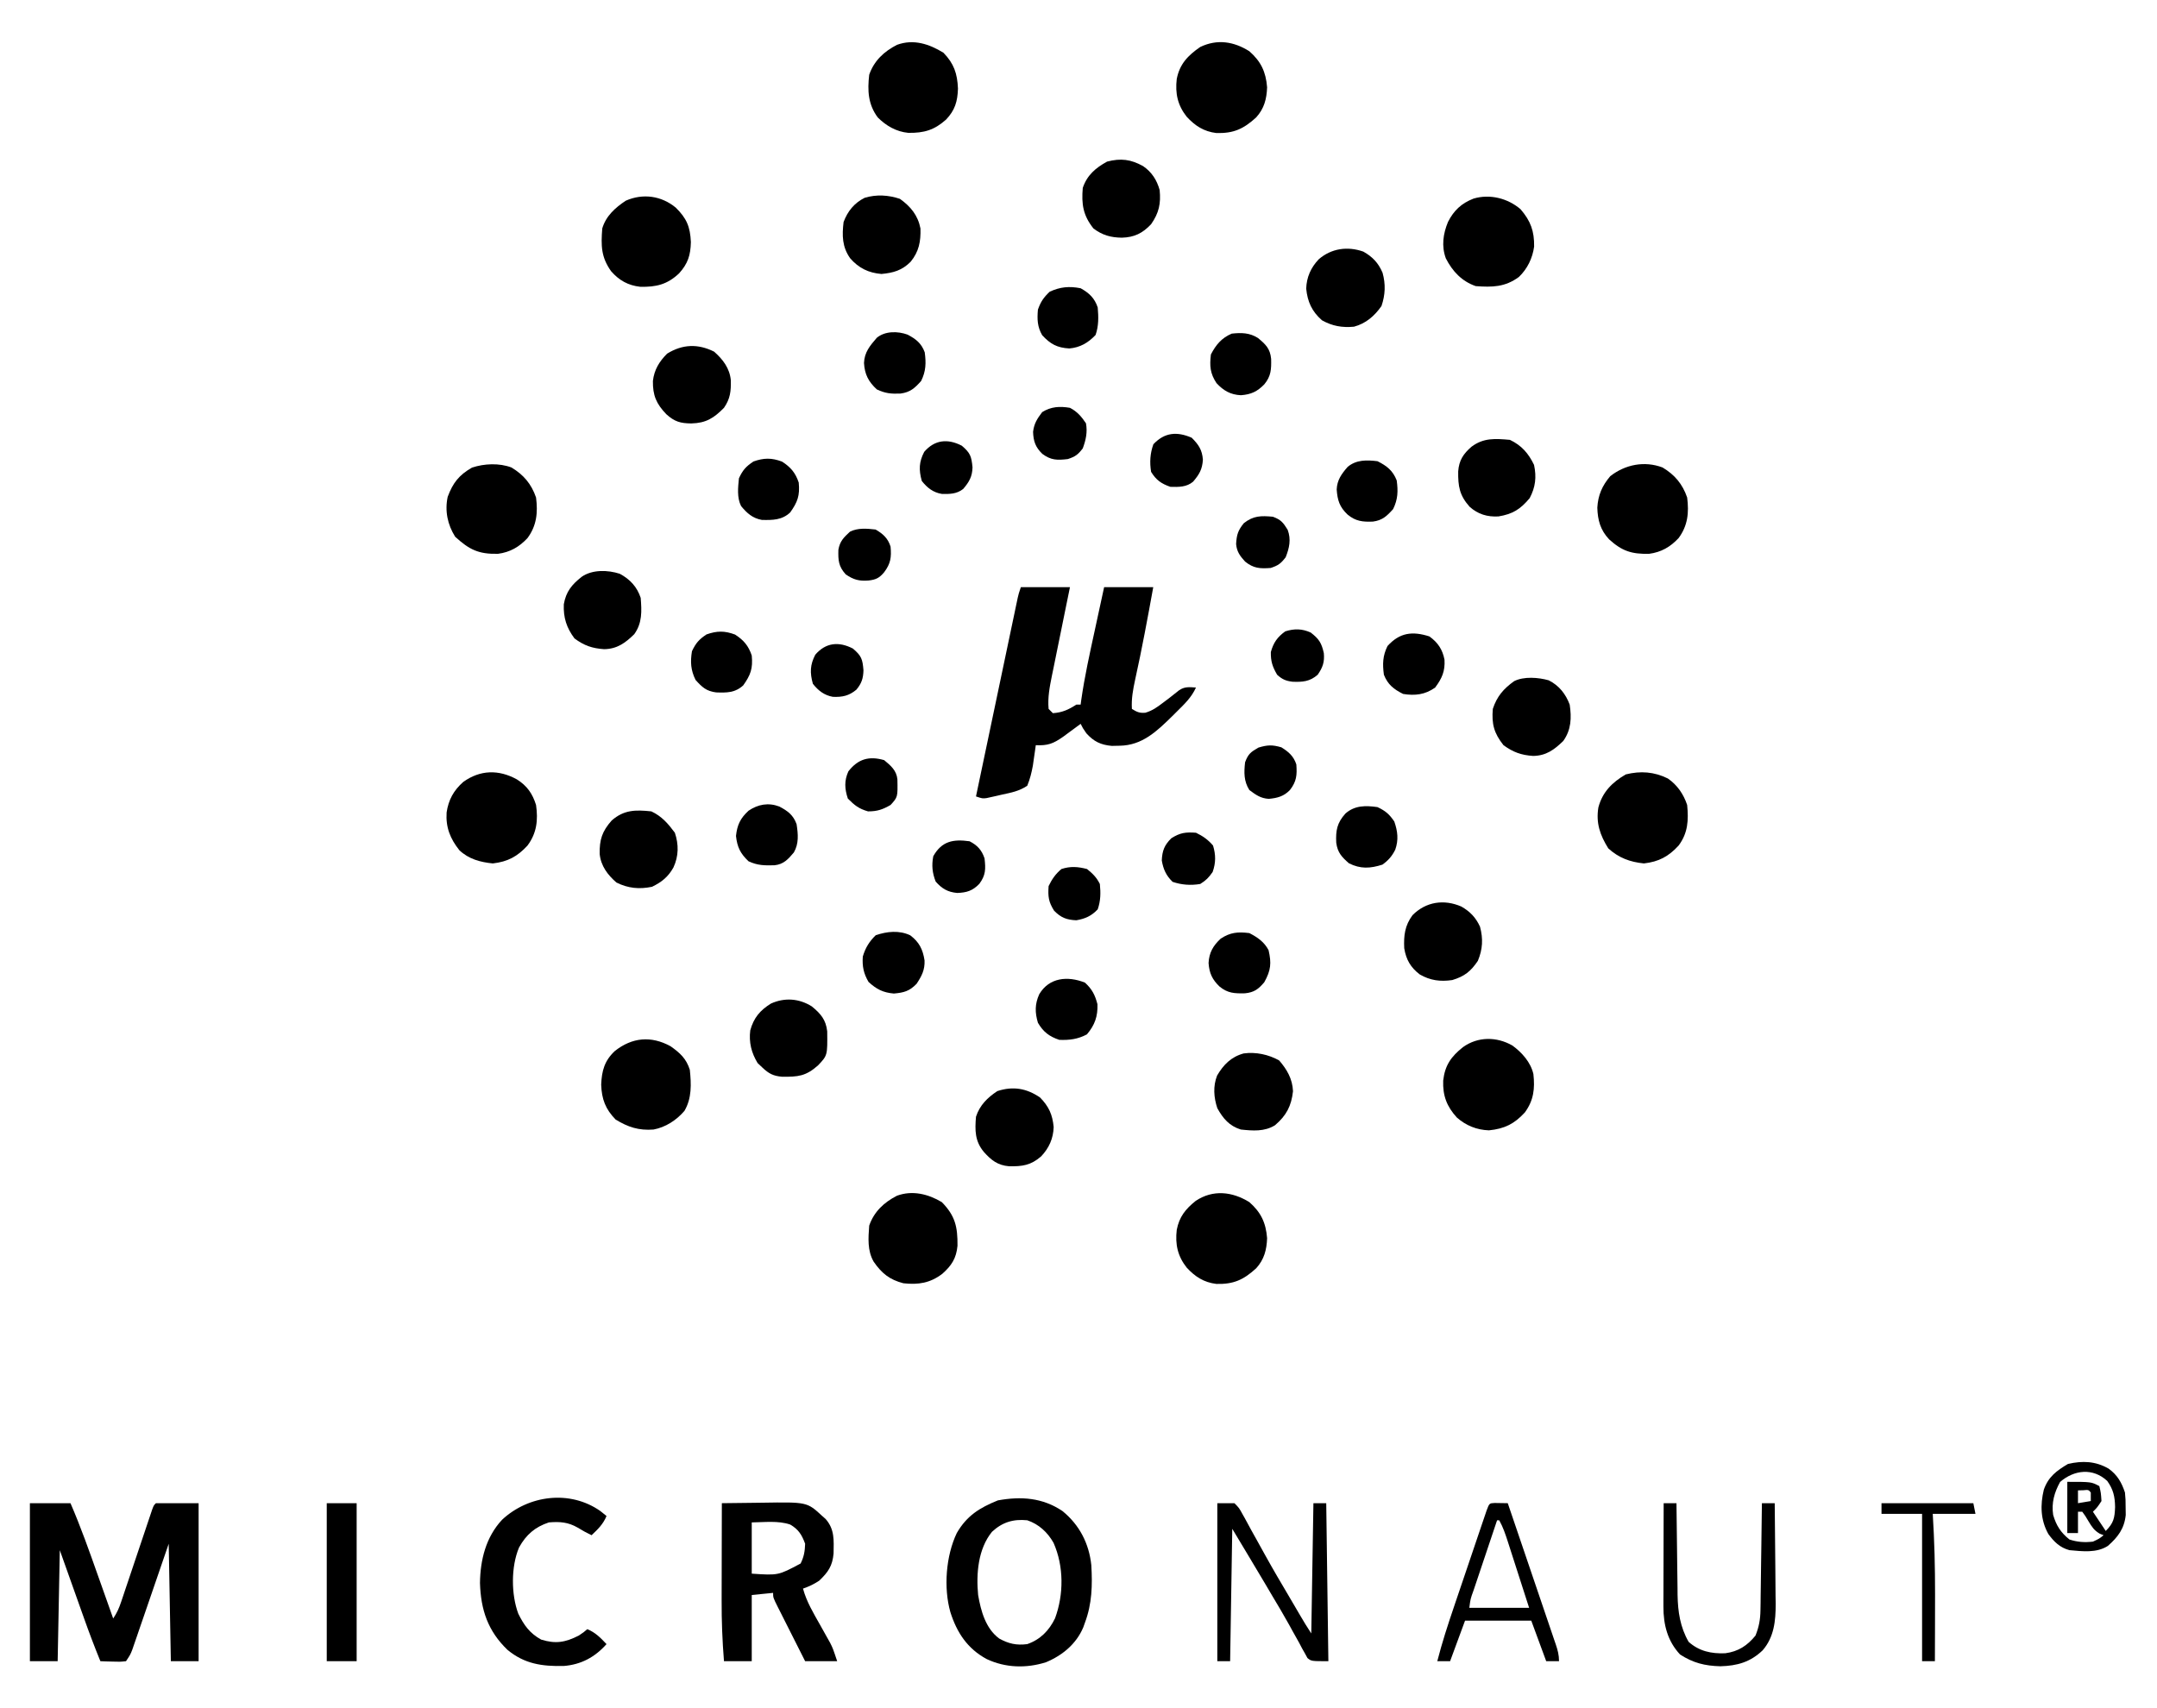 <?xml version="1.0" encoding="UTF-8"?>
<svg version="1.1" xmlns="http://www.w3.org/2000/svg" width="1010" height="800">
<path d="M0 0 C7.59 0 15.18 0 23 0 C22.278 3.528 21.556 7.056 20.812 10.691 C20.116 14.12 19.422 17.549 18.728 20.978 C18.245 23.356 17.76 25.733 17.272 28.11 C16.571 31.531 15.878 34.955 15.188 38.379 C14.969 39.436 14.75 40.494 14.525 41.584 C13.483 46.79 12.52 51.687 13 57 C13.66 57.66 14.32 58.32 15 59 C19.45 58.703 22.287 57.372 26 55 C26.66 55 27.32 55 28 55 C28.091 54.315 28.181 53.629 28.275 52.923 C29.846 41.896 32.256 31.065 34.625 20.188 C35.05 18.223 35.474 16.259 35.898 14.295 C36.928 9.529 37.964 4.765 39 0 C46.59 0 54.18 0 62 0 C59.374 14.48 56.706 28.936 53.525 43.307 C52.52 47.954 51.719 52.211 52 57 C54.284 58.438 55.575 59.037 58.297 58.801 C61.637 57.811 63.792 56.229 66.562 54.125 C67.492 53.426 68.421 52.728 69.379 52.008 C70.983 50.779 72.572 49.532 74.137 48.254 C76.766 46.484 78.91 46.789 82 47 C79.893 51.677 76.602 54.739 73 58.312 C72.329 58.982 71.658 59.651 70.966 60.34 C63.675 67.486 56.831 74.116 46.25 74.25 C44.432 74.289 44.432 74.289 42.578 74.328 C37.395 73.853 34.166 72.292 30.688 68.438 C29 66 29 66 28 64 C27.252 64.554 26.505 65.109 25.734 65.68 C24.75 66.404 23.765 67.129 22.75 67.875 C21.288 68.954 21.288 68.954 19.797 70.055 C15.184 73.263 12.707 74.259 7 74 C6.879 74.869 6.758 75.738 6.633 76.633 C6.465 77.785 6.298 78.938 6.125 80.125 C5.963 81.262 5.8 82.399 5.633 83.57 C5.019 86.899 4.296 89.873 3 93 C-0.857 95.571 -4.517 96.211 -9 97.188 C-10.23 97.473 -10.23 97.473 -11.484 97.764 C-12.273 97.938 -13.062 98.113 -13.875 98.293 C-14.594 98.453 -15.314 98.613 -16.055 98.778 C-18 99 -18 99 -21 98 C-18.412 85.665 -15.821 73.33 -13.229 60.996 C-12.025 55.269 -10.822 49.542 -9.62 43.815 C-8.461 38.29 -7.301 32.766 -6.139 27.242 C-5.695 25.132 -5.252 23.021 -4.81 20.911 C-4.191 17.961 -3.571 15.011 -2.949 12.061 C-2.766 11.184 -2.583 10.306 -2.394 9.402 C-2.224 8.599 -2.054 7.795 -1.88 6.967 C-1.733 6.27 -1.586 5.572 -1.435 4.853 C-1 3 -1 3 0 0 Z " fill="#000000" transform="translate(478,275)"/>
<path d="M0 0 C6.27 0 12.54 0 19 0 C23.797 11.067 27.79 22.384 31.812 33.75 C32.512 35.719 33.212 37.688 33.912 39.656 C35.611 44.436 37.307 49.218 39 54 C40.831 51.254 41.736 49.176 42.772 46.085 C43.109 45.088 43.446 44.09 43.793 43.062 C44.151 41.987 44.51 40.912 44.879 39.805 C45.251 38.702 45.623 37.598 46.007 36.462 C47.196 32.934 48.38 29.405 49.562 25.875 C50.749 22.338 51.937 18.802 53.129 15.267 C53.871 13.065 54.61 10.863 55.346 8.66 C55.847 7.173 55.847 7.173 56.358 5.656 C56.651 4.779 56.945 3.902 57.248 2.998 C58 1 58 1 59 0 C65.6 0 72.2 0 79 0 C79 24.42 79 48.84 79 74 C74.71 74 70.42 74 66 74 C65.67 55.85 65.34 37.7 65 19 C59.162 35.977 59.162 35.977 53.333 52.956 C52.6 55.082 51.866 57.207 51.133 59.332 C50.754 60.439 50.376 61.547 49.986 62.688 C49.621 63.743 49.256 64.799 48.879 65.886 C48.564 66.803 48.249 67.72 47.924 68.665 C47 71 47 71 45 74 C42.18 74.293 42.18 74.293 38.875 74.188 C37.231 74.147 37.231 74.147 35.555 74.105 C34.712 74.071 33.869 74.036 33 74 C30.282 67.332 27.735 60.623 25.328 53.836 C25.037 53.02 24.746 52.205 24.447 51.365 C23.379 48.369 22.315 45.372 21.25 42.375 C18.858 35.651 16.465 28.927 14 22 C13.67 39.16 13.34 56.32 13 74 C8.71 74 4.42 74 0 74 C0 49.58 0 25.16 0 0 Z " fill="#000000" transform="translate(14,704)"/>
<path d="M0 0 C7.926 6.461 12.423 15.151 13.492 25.305 C14.042 34.686 13.847 43.394 10.492 52.305 C10.109 53.378 10.109 53.378 9.719 54.473 C6.443 62.241 -0.073 67.619 -7.758 70.805 C-16.993 73.715 -26.715 73.441 -35.508 69.305 C-44.539 64.428 -49.475 56.891 -52.508 47.305 C-55.75 35.85 -54.577 20.939 -49.508 10.305 C-44.802 2.149 -38.792 -1.561 -30.258 -5.008 C-19.407 -6.997 -9.295 -6.283 0 0 Z M-33.02 9.707 C-39.55 17.729 -40.467 29.38 -39.508 39.305 C-38.216 46.786 -36.012 54.957 -29.652 59.684 C-25.265 62.119 -21.563 62.96 -16.508 62.305 C-10.403 60.187 -6.302 55.991 -3.5 50.234 C0.63 39.048 0.665 25.845 -4.195 14.867 C-6.975 9.934 -11.133 6.096 -16.508 4.305 C-23.096 3.659 -28.167 5.205 -33.02 9.707 Z " fill="#000000" transform="translate(497.508,707.695)"/>
<path d="M0 0 C4.677 -0.075 9.354 -0.129 14.032 -0.165 C15.62 -0.18 17.207 -0.2 18.795 -0.226 C39.883 -0.565 39.883 -0.565 46.938 5.938 C47.483 6.421 48.028 6.904 48.59 7.402 C52.875 12.258 52.413 17.347 52.316 23.574 C51.779 29.393 49.815 32.278 45.562 36.312 C43.093 37.939 40.791 39.043 38 40 C39.669 46.175 42.888 51.466 46 57 C47.088 58.935 48.172 60.872 49.25 62.812 C49.73 63.665 50.209 64.517 50.703 65.395 C52 68 52 68 54 74 C49.05 74 44.1 74 39 74 C36.86 69.766 34.723 65.531 32.591 61.292 C31.865 59.85 31.138 58.409 30.409 56.968 C29.362 54.9 28.321 52.829 27.281 50.758 C26.953 50.112 26.625 49.466 26.287 48.801 C24 44.228 24 44.228 24 42 C19.05 42.495 19.05 42.495 14 43 C14 53.23 14 63.46 14 74 C9.71 74 5.42 74 1 74 C0.227 64.463 -0.137 55.077 -0.098 45.508 C-0.096 44.196 -0.095 42.884 -0.093 41.532 C-0.09 38.096 -0.08 34.661 -0.069 31.225 C-0.058 27.698 -0.054 24.171 -0.049 20.645 C-0.038 13.763 -0.021 6.882 0 0 Z M14 9 C14 16.92 14 24.84 14 33 C26.406 33.84 26.406 33.84 36.875 28.25 C38.461 25.078 38.878 22.545 39 19 C37.478 14.834 35.868 12.227 32 10 C26.349 8.077 19.851 8.946 14 9 Z " fill="#000000" transform="translate(338,704)"/>
<path d="M0 0 C0.949 0.763 1.897 1.526 2.875 2.312 C1.32 6.129 -1.161 8.504 -4.125 11.312 C-6.381 10.226 -8.499 9.079 -10.625 7.75 C-15.101 5.176 -18.966 4.883 -24.125 5.312 C-30.593 7.464 -34.766 11.042 -38.094 17.066 C-41.873 26.007 -41.812 39.023 -38.438 48.062 C-35.793 53.434 -33.102 57.214 -27.75 60.188 C-20.947 62.299 -16.432 61.525 -10.125 58.312 C-7.786 56.749 -7.786 56.749 -6.125 55.312 C-2.308 56.868 0.067 59.348 2.875 62.312 C-2.541 68.406 -9.006 71.915 -17.191 72.551 C-27.311 72.766 -35.533 71.6 -43.5 65 C-52.655 56.182 -55.998 46.314 -56.375 33.688 C-56.254 22.841 -53.582 12.159 -46.047 4.086 C-33.707 -7.456 -14.275 -10.05 0 0 Z " fill="#000000" transform="translate(281.125,707.688)"/>
<path d="M0 0 C4.505 3.306 8.537 7.817 9.82 13.336 C10.582 20.193 9.955 25.686 5.82 31.336 C0.904 36.692 -3.711 38.995 -10.992 39.711 C-16.691 39.526 -21.732 37.491 -26.012 33.723 C-30.721 28.555 -32.675 23.514 -32.418 16.41 C-31.598 9.274 -28.735 5.189 -23.148 0.746 C-16.18 -4.245 -7.412 -4.231 0 0 Z " fill="#000000" transform="translate(708.18,489.664)"/>
<path d="M0 0 C4.431 3.052 7.361 7.351 9.047 12.41 C9.751 19.553 9.429 25.537 5.047 31.41 C0.314 36.555 -4.203 38.977 -11.203 39.785 C-17.716 39.134 -23.038 37.163 -27.891 32.723 C-31.753 26.519 -33.724 20.873 -32.523 13.543 C-30.587 6.301 -26.058 1.804 -19.703 -1.902 C-12.803 -3.627 -6.394 -3.163 0 0 Z " fill="#000000" transform="translate(780.953,364.59)"/>
<path d="M0 0 C4.789 3.007 7.333 6.66 9 12 C10.019 19.073 9.331 25.195 5 31 C0.268 36.145 -4.25 38.567 -11.25 39.375 C-17.124 38.788 -22.525 37.343 -26.902 33.199 C-31.196 27.793 -33.335 22.471 -32.875 15.5 C-31.998 9.574 -29.591 5.191 -25.062 1.188 C-17.137 -4.474 -8.504 -4.669 0 0 Z " fill="#000000" transform="translate(242,365)"/>
<path d="M0 0 C5.447 4.787 7.728 9.633 8.312 16.875 C8.114 22.359 6.939 26.863 3.195 30.988 C-2.751 36.407 -7.359 38.513 -15.441 38.309 C-21.306 37.601 -25.428 34.924 -29.375 30.625 C-33.581 25.241 -34.779 19.784 -34 13 C-32.819 6.887 -29.924 3.271 -25.113 -0.59 C-17.004 -6.001 -7.944 -4.925 0 0 Z " fill="#000000" transform="translate(585,563)"/>
<path d="M0 0 C4.721 5.504 6.448 10.232 6.34 17.492 C5.605 22.915 3.179 27.916 -0.785 31.707 C-7.262 36.479 -13.229 36.567 -21 36 C-27.53 33.744 -31.878 29.087 -35 23 C-37.113 17.238 -36.272 11.457 -33.977 5.922 C-31.245 0.547 -27.686 -2.795 -22 -5 C-14.347 -7.261 -5.979 -5.144 0 0 Z " fill="#000000" transform="translate(712,98)"/>
<path d="M0 0 C5.445 4.794 7.728 9.628 8.312 16.875 C8.114 22.359 6.939 26.863 3.195 30.988 C-2.751 36.407 -7.359 38.513 -15.441 38.309 C-21.306 37.601 -25.428 34.924 -29.375 30.625 C-33.581 25.241 -34.779 19.784 -34 13 C-32.647 5.995 -28.77 1.983 -23 -2 C-15.038 -5.815 -7.275 -4.585 0 0 Z " fill="#000000" transform="translate(585,24)"/>
<path d="M0 0 C6.294 6.421 7.421 11.584 7.34 20.441 C6.78 26.308 4.586 29.702 0.25 33.555 C-5.434 37.891 -10.937 38.781 -18 38 C-24.463 36.331 -28.146 33.344 -31.906 27.902 C-34.916 22.667 -34.427 16.851 -34 11 C-31.744 4.47 -27.087 0.122 -21 -3 C-13.79 -5.644 -6.398 -3.809 0 0 Z " fill="#000000" transform="translate(441,563)"/>
<path d="M0 0 C4.454 3.169 7.314 5.754 9 11 C9.705 17.671 9.976 24.354 6.473 30.281 C2.746 34.631 -2.342 37.953 -8 39 C-14.894 39.53 -19.95 37.872 -25.75 34.312 C-30.497 29.433 -32.25 24.814 -32.5 18 C-32.236 11.456 -30.943 6.756 -26.094 2.215 C-18.032 -4.148 -9.176 -5.021 0 0 Z " fill="#000000" transform="translate(314,490)"/>
<path d="M0 0 C4.922 5.059 6.518 9.754 6.812 16.812 C6.603 22.856 5.427 26.896 1.25 31.312 C-4.306 36.261 -9.068 37.628 -16.441 37.531 C-22.056 36.999 -26.822 34.24 -30.75 30.312 C-35.294 24.179 -35.608 17.732 -34.75 10.312 C-32.494 3.783 -27.837 -0.566 -21.75 -3.688 C-14.008 -6.526 -6.682 -4.1 0 0 Z " fill="#000000" transform="translate(441.75,24.688)"/>
<path d="M0 0 C5.715 3.44 9.329 7.733 11.508 14.059 C12.417 21.131 11.807 27.239 7.508 33.059 C3.626 37.228 -0.66 39.688 -6.324 40.43 C-14.51 40.612 -19.006 39.131 -25.02 33.672 C-29.14 29.313 -30.385 24.659 -30.559 18.828 C-30.225 12.958 -28.293 8.538 -24.492 4.059 C-17.515 -1.383 -8.505 -3.213 0 0 Z " fill="#000000" transform="translate(778.492,218.941)"/>
<path d="M0 0 C5.715 3.44 9.329 7.733 11.508 14.059 C12.417 21.131 11.807 27.239 7.508 33.059 C3.626 37.228 -0.66 39.688 -6.324 40.43 C-15.448 40.633 -19.765 38.462 -26.367 32.434 C-29.925 26.782 -31.274 20.349 -29.867 13.746 C-27.423 7.19 -24.582 3.557 -18.492 0.059 C-12.745 -1.857 -5.713 -2.158 0 0 Z " fill="#000000" transform="translate(239.492,218.941)"/>
<path d="M0 0 C5.098 5.046 6.731 8.936 7.062 16.125 C6.915 22.267 5.675 26.187 1.562 30.75 C-3.975 36.01 -9.191 37.223 -16.652 37.062 C-22.365 36.422 -26.551 34.058 -30.312 29.75 C-35.008 23.121 -35.051 17.8 -34.438 9.75 C-32.71 3.921 -28.411 0.063 -23.438 -3.25 C-15.385 -6.798 -6.742 -5.569 0 0 Z " fill="#000000" transform="translate(316.438,97.25)"/>
<path d="M0 0 C2.64 0 5.28 0 8 0 C10.199 2.202 10.199 2.202 11.902 5.324 C12.383 6.173 12.383 6.173 12.873 7.038 C13.923 8.907 14.929 10.796 15.938 12.688 C16.662 13.992 17.389 15.294 18.119 16.595 C19.647 19.321 21.16 22.055 22.664 24.793 C26.091 31.002 29.703 37.102 33.308 43.209 C34.423 45.101 35.534 46.997 36.642 48.893 C36.988 49.483 37.333 50.073 37.688 50.681 C38.017 51.243 38.345 51.804 38.684 52.383 C40.397 55.312 42.117 58.176 44 61 C44.33 40.87 44.66 20.74 45 0 C46.98 0 48.96 0 51 0 C51.33 24.42 51.66 48.84 52 74 C44 74 44 74 42.197 72.513 C41.818 71.815 41.44 71.117 41.051 70.398 C40.602 69.61 40.154 68.821 39.691 68.008 C39.236 67.139 38.781 66.27 38.312 65.375 C37.278 63.528 36.243 61.682 35.207 59.836 C34.417 58.391 34.417 58.391 33.612 56.917 C31.014 52.215 28.25 47.614 25.5 43 C24.531 41.354 23.562 39.709 22.594 38.062 C17.431 29.354 12.209 20.681 7 12 C6.67 32.46 6.34 52.92 6 74 C4.02 74 2.04 74 0 74 C0 49.58 0 25.16 0 0 Z " fill="#000000" transform="translate(570,704)"/>
<path d="M0 0 C2.051 0.033 4.102 0.065 6.152 0.098 C9.287 9.301 12.417 18.507 15.54 27.714 C16.99 31.989 18.442 36.264 19.898 40.537 C21.303 44.659 22.703 48.783 24.1 52.908 C24.634 54.483 25.17 56.058 25.708 57.632 C26.459 59.833 27.205 62.036 27.949 64.24 C28.174 64.893 28.398 65.546 28.629 66.219 C29.56 68.99 30.152 71.149 30.152 74.098 C28.172 74.098 26.192 74.098 24.152 74.098 C21.842 67.828 19.532 61.558 17.152 55.098 C6.922 55.098 -3.308 55.098 -13.848 55.098 C-16.158 61.368 -18.468 67.638 -20.848 74.098 C-22.828 74.098 -24.808 74.098 -26.848 74.098 C-24.623 65.426 -21.878 56.968 -18.996 48.496 C-18.532 47.124 -18.068 45.752 -17.604 44.38 C-16.639 41.531 -15.673 38.682 -14.704 35.833 C-13.461 32.178 -12.224 28.52 -10.989 24.861 C-10.035 22.04 -9.079 19.22 -8.122 16.399 C-7.664 15.05 -7.207 13.7 -6.751 12.349 C-6.117 10.475 -5.479 8.601 -4.841 6.728 C-4.48 5.662 -4.118 4.596 -3.745 3.498 C-2.486 0.131 -2.486 0.131 0 0 Z M1.152 8.098 C-0.703 13.614 -2.554 19.132 -4.402 24.65 C-5.031 26.529 -5.662 28.407 -6.293 30.284 C-7.2 32.979 -8.102 35.675 -9.004 38.371 C-9.288 39.214 -9.573 40.057 -9.866 40.925 C-11.313 44.923 -11.313 44.923 -11.848 49.098 C-2.608 49.098 6.632 49.098 16.152 49.098 C14.483 43.901 12.812 38.704 11.135 33.509 C10.566 31.742 9.997 29.975 9.43 28.208 C8.614 25.665 7.794 23.123 6.973 20.582 C6.72 19.793 6.468 19.005 6.209 18.192 C5.072 14.687 3.962 11.327 2.152 8.098 C1.822 8.098 1.492 8.098 1.152 8.098 Z " fill="#000000" transform="translate(699.848,703.902)"/>
<path d="M0 0 C4.62 0 9.24 0 14 0 C14 24.42 14 48.84 14 74 C9.38 74 4.76 74 0 74 C0 49.58 0 25.16 0 0 Z " fill="#000000" transform="translate(153,704)"/>
<path d="M0 0 C1.98 0 3.96 0 6 0 C6.006 0.629 6.012 1.259 6.018 1.907 C6.082 8.494 6.167 15.081 6.262 21.667 C6.296 24.121 6.324 26.575 6.346 29.029 C6.38 32.569 6.433 36.109 6.488 39.648 C6.495 40.734 6.501 41.82 6.508 42.939 C6.658 50.842 7.705 58.005 11.688 64.938 C16.621 69.338 22.322 70.543 28.832 70.285 C34.937 69.482 39.172 66.703 43 62 C44.609 57.961 45.26 54.512 45.319 50.178 C45.339 49.058 45.359 47.937 45.379 46.782 C45.391 45.588 45.402 44.394 45.414 43.164 C45.433 41.93 45.453 40.695 45.473 39.423 C45.532 35.491 45.579 31.558 45.625 27.625 C45.662 24.954 45.702 22.284 45.742 19.613 C45.838 13.076 45.923 6.538 46 0 C47.98 0 49.96 0 52 0 C52.093 7.259 52.164 14.518 52.207 21.778 C52.228 25.149 52.256 28.521 52.302 31.893 C52.351 35.78 52.373 39.667 52.391 43.555 C52.411 44.75 52.432 45.945 52.453 47.176 C52.455 55.087 51.721 62.69 46.355 68.906 C40.553 74.443 34.45 76.155 26.562 76.375 C19.237 76.18 13.848 74.827 7.688 70.875 C1.814 64.592 -0.133 56.932 -0.114 48.475 C-0.113 47.395 -0.113 46.314 -0.113 45.2 C-0.108 44.045 -0.103 42.89 -0.098 41.699 C-0.096 40.508 -0.095 39.316 -0.093 38.089 C-0.088 34.288 -0.075 30.488 -0.062 26.688 C-0.057 24.109 -0.053 21.53 -0.049 18.951 C-0.038 12.634 -0.021 6.317 0 0 Z " fill="#000000" transform="translate(779,704)"/>
<path d="M0 0 C4.353 2.438 7.064 5.32 9.02 9.918 C10.506 15.293 10.3 20.222 8.516 25.477 C5.255 30.151 1.2 33.672 -4.359 35.164 C-9.89 35.686 -14.531 34.882 -19.359 32.164 C-24.068 28.026 -26.13 23.496 -26.734 17.352 C-26.572 11.978 -24.559 7.485 -20.863 3.586 C-14.985 -1.515 -7.364 -2.609 0 0 Z " fill="#000000" transform="translate(638.359,117.836)"/>
<path d="M0 0 C4.066 2.783 6.449 6.512 7.758 11.203 C8.381 17.535 7.429 21.949 3.758 27.203 C-0.284 31.467 -4.064 33.341 -9.93 33.516 C-15.139 33.447 -19.061 32.361 -23.242 29.203 C-28.127 23.066 -28.885 17.823 -28.242 10.203 C-26.218 4.243 -22.31 0.899 -16.867 -2.109 C-10.456 -3.789 -5.707 -3.178 0 0 Z " fill="#000000" transform="translate(535.242,77.797)"/>
<path d="M0 0 C4.129 4.238 5.799 7.952 6.375 13.812 C6.213 19.187 4.2 23.679 0.504 27.578 C-4.361 31.8 -8.307 32.306 -14.504 32.207 C-19.853 31.763 -22.858 29.362 -26.312 25.5 C-30.544 20.435 -30.528 15.365 -30 9 C-28.242 3.622 -24.662 0.078 -20 -3 C-12.628 -5.404 -6.295 -4.309 0 0 Z " fill="#000000" transform="translate(487,514)"/>
<path d="M0 0 C4.907 2.32 7.811 5.718 11 10 C12.858 15.574 12.806 20.943 10.312 26.312 C7.81 30.73 4.867 33.088 0.312 35.312 C-5.647 36.549 -10.921 36.039 -16.375 33.312 C-20.502 29.676 -23.647 25.561 -24.203 19.949 C-24.341 13.285 -23.08 9.346 -18.562 4.25 C-12.856 -0.761 -7.391 -0.794 0 0 Z " fill="#000000" transform="translate(305,380)"/>
<path d="M0 0 C5.037 3.598 8.446 7.744 9.625 13.875 C9.798 19.995 8.936 24.675 5.02 29.473 C0.967 33.548 -3.095 34.656 -8.625 35.188 C-14.682 34.683 -19.313 32.434 -23.312 27.812 C-27.05 22.49 -27.126 17.194 -26.375 10.875 C-24.51 5.824 -21.327 1.89 -16.465 -0.504 C-10.948 -2.144 -5.408 -1.803 0 0 Z " fill="#000000" transform="translate(421.375,93.125)"/>
<path d="M0 0 C3.706 4.268 6.255 8.691 6.5 14.438 C5.726 21.4 3.385 25.832 -1.938 30.375 C-6.871 33.432 -12.333 32.963 -17.938 32.375 C-23.319 30.693 -26.25 27.233 -28.938 22.375 C-30.608 17.363 -31.003 12.07 -29.031 7.082 C-26.057 2.001 -22.437 -1.669 -16.594 -3.266 C-10.89 -4.037 -5.007 -2.77 0 0 Z " fill="#000000" transform="translate(598.938,496.625)"/>
<path d="M0 0 C4.093 2.337 6.79 5.136 8.75 9.438 C10.273 15.097 10.014 19.984 7.75 25.438 C4.42 30.384 1.469 32.722 -4.25 34.438 C-9.824 35.251 -14.541 34.642 -19.453 31.812 C-23.758 28.519 -25.851 24.873 -26.727 19.531 C-27.011 13.594 -26.451 8.905 -22.859 4.062 C-16.574 -2.284 -8.105 -3.519 0 0 Z " fill="#000000" transform="translate(684.25,424.562)"/>
<path d="M0 0 C4.853 2.437 7.959 6.393 9.828 11.387 C10.749 17.567 10.55 23.176 6.828 28.387 C2.586 32.534 -1.222 35.329 -7.305 35.418 C-12.887 35.04 -16.643 33.673 -21.172 30.387 C-25.617 24.772 -26.765 20.498 -26.172 13.387 C-24.206 7.479 -21.175 3.976 -16.172 0.387 C-11.585 -1.907 -4.845 -1.368 0 0 Z " fill="#000000" transform="translate(725.172,318.613)"/>
<path d="M0 0 C4.127 3.636 7.272 7.751 7.828 13.363 C7.934 18.469 7.611 21.978 4.625 26.312 C-0.169 31.141 -3.741 33.442 -10.688 33.625 C-15.77 33.565 -18.509 32.811 -22.375 29.312 C-27.093 24.389 -28.744 20.48 -28.656 13.727 C-28.046 8.488 -25.679 4.617 -22 0.938 C-14.812 -3.512 -7.568 -3.784 0 0 Z " fill="#000000" transform="translate(334.375,164.688)"/>
<path d="M0 0 C4.837 2.614 8.063 6.09 9.793 11.281 C10.301 17.503 10.547 23.026 6.793 28.281 C2.551 32.429 -1.257 35.223 -7.34 35.312 C-12.919 34.934 -16.716 33.628 -21.207 30.281 C-24.941 25.27 -26.456 20.559 -26.207 14.281 C-25.184 8.377 -22.459 5.065 -17.828 1.41 C-12.889 -2.029 -5.61 -1.827 0 0 Z " fill="#000000" transform="translate(290.207,268.719)"/>
<path d="M0 0 C4.15 3.407 6.602 6.207 7.211 11.688 C7.342 22.955 7.342 22.955 2.875 27.664 C-2.831 32.691 -6.407 33.012 -13.918 32.945 C-18.034 32.584 -20.135 31.5 -23.125 28.664 C-23.867 27.963 -24.61 27.262 -25.375 26.539 C-28.283 21.762 -29.519 16.82 -28.82 11.227 C-27.222 5.386 -24.248 1.827 -19.125 -1.336 C-12.744 -4.226 -5.962 -3.748 0 0 Z " fill="#000000" transform="translate(380.125,471.336)"/>
<path d="M0 0 C5.437 2.575 8.735 6.349 11.312 11.75 C12.522 17.468 11.984 22.137 9.25 27.312 C4.897 32.512 1.306 34.774 -5.375 35.867 C-10.618 36.132 -14.919 34.858 -18.859 31.34 C-23.606 26.016 -24.304 21.765 -24.211 14.723 C-23.808 9.527 -21.772 6.497 -17.938 3.188 C-12.293 -1.016 -6.887 -0.604 0 0 Z " fill="#000000" transform="translate(707,206)"/>
<path d="M0 0 C4.092 2.917 6.139 6.525 7.688 11.203 C7.988 14.543 7.988 14.543 8 18.141 C8.017 19.325 8.034 20.51 8.051 21.73 C7.383 28.113 4.424 32.045 -0.312 36.203 C-5.623 39.624 -12.268 38.741 -18.312 38.203 C-22.764 37.007 -25.514 34.308 -28.188 30.641 C-31.847 24.109 -32.039 17.068 -30.312 9.891 C-28.221 3.856 -24.323 0.993 -19 -2.172 C-12.194 -3.755 -6.124 -3.506 0 0 Z M-22.688 6.266 C-25.386 11.143 -26.785 16.089 -25.938 21.676 C-24.476 26.65 -22.432 29.908 -18.312 33.203 C-14.609 34.438 -11.166 34.653 -7.312 34.203 C-4.387 32.852 -4.387 32.852 -2.312 31.203 C-2.908 30.969 -3.504 30.734 -4.117 30.492 C-6.825 28.902 -7.819 27.248 -9.438 24.578 C-10.866 22.161 -10.866 22.161 -12.312 20.203 C-12.973 20.203 -13.633 20.203 -14.312 20.203 C-14.312 23.503 -14.312 26.803 -14.312 30.203 C-15.963 30.203 -17.613 30.203 -19.312 30.203 C-19.312 22.283 -19.312 14.363 -19.312 6.203 C-8.062 6.203 -8.062 6.203 -4.312 8.203 C-3.562 11.391 -3.562 11.391 -3.312 15.203 C-5.25 18.141 -5.25 18.141 -7.312 20.203 C-5.332 23.173 -3.353 26.143 -1.312 29.203 C2.417 25.473 2.876 23.099 3.062 18.016 C2.991 13.134 2.234 9.79 -0.605 5.797 C-7.297 -0.45 -16.099 0.544 -22.688 6.266 Z M-14.312 10.203 C-14.312 12.183 -14.312 14.163 -14.312 16.203 C-12.332 15.873 -10.352 15.543 -8.312 15.203 C-8.312 13.883 -8.312 12.563 -8.312 11.203 C-9.379 9.907 -9.379 9.907 -11.875 10.141 C-12.679 10.161 -13.484 10.182 -14.312 10.203 Z " fill="#000000" transform="translate(987.312,687.797)"/>
<path d="M0 0 C3.799 1.796 5.52 3.296 7.875 6.75 C9.471 11.361 9.932 15.358 8.309 19.961 C6.763 23.025 5.085 24.938 2.312 26.938 C-3.4 28.77 -7.946 29.027 -13.375 26.312 C-16.794 23.301 -18.69 21.288 -19.316 16.668 C-19.582 10.95 -18.968 7.397 -15 3 C-10.63 -0.856 -5.545 -0.791 0 0 Z " fill="#000000" transform="translate(645,378)"/>
<path d="M0 0 C3.867 2.005 6.948 4.111 9 8 C10.391 14.059 10.114 17.416 7 23 C4.254 26.26 2.258 27.78 -2.086 28.203 C-6.913 28.302 -10.13 28.206 -14 25 C-17.404 21.691 -18.728 18.838 -19.098 14.055 C-18.865 9.167 -16.952 5.882 -13.438 2.625 C-8.938 -0.375 -5.341 -0.656 0 0 Z " fill="#000000" transform="translate(585,437)"/>
<path d="M0 0 C3.991 2.877 6.15 6.145 7.07 10.926 C7.383 16.297 5.878 19.656 2.688 23.938 C-1.966 27.293 -6.744 27.836 -12.312 26.938 C-16.695 24.746 -19.513 22.536 -21.312 17.938 C-21.997 12.894 -21.886 9.107 -19.625 4.5 C-13.92 -1.821 -7.946 -2.549 0 0 Z " fill="#000000" transform="translate(669.312,298.062)"/>
<path d="M0 0 C3.363 3.048 4.718 5.746 5.875 10.125 C6.069 15.835 4.626 19.891 0.938 24.25 C-3.295 26.501 -7.23 27.004 -12 26.812 C-16.709 25.243 -19.484 23.099 -22 18.812 C-23.429 13.991 -23.463 10.047 -21.375 5.438 C-16.752 -2.377 -8.13 -3.218 0 0 Z " fill="#000000" transform="translate(508,460.188)"/>
<path d="M0 0 C4.225 3.188 5.926 6.606 6.719 11.797 C6.887 16.251 5.387 19.079 2.988 22.719 C-0.362 26.165 -2.896 26.85 -7.637 27.281 C-12.731 26.834 -15.766 25.286 -19.512 21.844 C-21.826 17.901 -22.518 14.529 -22.199 9.969 C-20.997 5.889 -19.183 2.922 -16.137 -0.031 C-10.846 -1.832 -5.18 -2.429 0 0 Z " fill="#000000" transform="translate(426.199,438.031)"/>
<path d="M0 0 C4.011 2.108 6.551 4.017 8.094 8.281 C8.803 12.95 9.222 17.307 6.816 21.516 C4.121 24.706 2.009 27.09 -2.297 27.52 C-6.924 27.64 -10.154 27.631 -14.406 25.656 C-18.244 22.011 -19.717 19.046 -20.281 13.781 C-19.725 8.592 -18.24 5.515 -14.406 1.969 C-9.96 -1.033 -5.146 -1.94 0 0 Z " fill="#000000" transform="translate(364.906,377.719)"/>
<path d="M0 0 C4.038 2.603 6.293 5.254 7.812 9.812 C8.4 15.917 7.277 18.943 3.812 23.812 C-0.02 27.413 -4.406 27.425 -9.453 27.309 C-13.812 26.518 -16.422 24.17 -19.188 20.812 C-21.163 16.861 -20.619 12.119 -20.188 7.812 C-18.382 3.923 -16.92 2.301 -13.375 -0.062 C-8.468 -1.794 -4.883 -1.819 0 0 Z " fill="#000000" transform="translate(366.188,216.188)"/>
<path d="M0 0 C3.574 2.964 5.691 4.93 6.164 9.785 C6.263 14.613 6.167 17.83 2.961 21.699 C-0.348 25.103 -3.201 26.427 -7.984 26.797 C-12.872 26.565 -16.157 24.651 -19.414 21.137 C-22.414 16.637 -22.695 13.04 -22.039 7.699 C-19.68 3.15 -17.034 -0.017 -12.289 -2.051 C-7.752 -2.555 -3.878 -2.474 0 0 Z " fill="#000000" transform="translate(589.039,158.301)"/>
<path d="M0 0 C3.966 2.088 6.474 4.078 8.027 8.281 C8.704 13.329 8.604 17.107 6.34 21.719 C3.308 25.078 1.286 26.975 -3.305 27.598 C-7.643 27.799 -10.44 27.533 -14.41 25.656 C-18.339 22.015 -20.095 18.611 -20.41 13.281 C-20.217 8.234 -17.619 5.191 -14.41 1.469 C-10.509 -1.754 -4.581 -1.669 0 0 Z " fill="#000000" transform="translate(424.973,156.719)"/>
<path d="M0 0 C4.038 2.603 6.293 5.254 7.812 9.812 C8.4 15.917 7.277 18.943 3.812 23.812 C0.006 27.283 -3.88 27.27 -8.82 27.094 C-13.442 26.545 -15.462 24.617 -18.5 21.25 C-20.764 16.638 -20.992 12.861 -20.188 7.812 C-18.375 3.979 -16.887 2.279 -13.375 -0.062 C-8.468 -1.794 -4.883 -1.819 0 0 Z " fill="#000000" transform="translate(344.188,297.188)"/>
<path d="M0 0 C4.029 2.251 6.535 4.605 8 9 C8.394 13.469 8.482 17.613 7 21.875 C3.552 25.538 -0.237 27.762 -5.312 28.199 C-11.04 27.861 -14.112 26.173 -18 22 C-20.288 18.047 -20.396 14.511 -20 10 C-18.696 6.304 -17.34 4.323 -14.5 1.625 C-9.588 -0.656 -5.321 -1.04 0 0 Z " fill="#000000" transform="translate(506,135)"/>
<path d="M0 0 C4.383 2.191 7.201 4.402 9 9 C9.684 14.043 9.574 17.831 7.312 22.438 C4.382 25.684 2.307 27.697 -2.145 28.281 C-6.915 28.471 -10.205 28.144 -14 25 C-17.788 21.422 -18.749 18.26 -19.102 13.211 C-18.897 8.761 -16.827 5.956 -14 2.688 C-9.944 -0.735 -5.057 -0.622 0 0 Z " fill="#000000" transform="translate(645,216)"/>
<path d="M0 0 C14.19 0 28.38 0 43 0 C43.495 2.475 43.495 2.475 44 5 C37.4 5 30.8 5 24 5 C24.164 8.117 24.327 11.234 24.496 14.445 C25.096 26.925 25.114 39.384 25.062 51.875 C25.057 54.039 25.053 56.203 25.049 58.367 C25.038 63.578 25.021 68.789 25 74 C23.02 74 21.04 74 19 74 C19 51.23 19 28.46 19 5 C12.73 5 6.46 5 0 5 C0 3.35 0 1.7 0 0 Z " fill="#000000" transform="translate(881,704)"/>
<path d="M0 0 C3.278 3.278 4.901 5.69 5.25 10.312 C4.939 14.894 3.562 17.146 0.664 20.586 C-2.386 23.177 -6.123 23.113 -10 23 C-14.294 21.489 -16.619 19.845 -19 16 C-19.741 11.533 -19.475 7.314 -17.938 3.062 C-12.667 -2.548 -6.842 -2.965 0 0 Z " fill="#000000" transform="translate(558,205)"/>
<path d="M0 0 C3.803 1.406 4.792 2.664 6.938 6.125 C8.618 10.622 7.74 14.632 6 19 C3.708 21.958 2.552 22.816 -1 24 C-6 24.37 -9.053 24.2 -13 21 C-15.393 18.355 -16.874 16.4 -17.199 12.785 C-16.947 8.462 -16.349 6.43 -13.562 3 C-9.083 -0.496 -5.548 -0.51 0 0 Z " fill="#000000" transform="translate(596,242)"/>
<path d="M0 0 C3.21 1.532 5.7 3.293 8 6 C9.317 10.377 9.325 14.075 7.812 18.375 C5.995 21.007 4.695 22.331 2 24 C-2.45 24.738 -6.676 24.451 -10.938 23 C-13.958 20.071 -15.285 17.138 -16 13 C-15.81 8.442 -14.779 5.76 -11.5 2.562 C-7.362 -0.023 -4.942 -0.335 0 0 Z " fill="#000000" transform="translate(560,390)"/>
<path d="M0 0 C3.133 2.6 5.775 4.796 6.203 8.988 C6.371 17.303 6.371 17.303 3 21 C-0.736 23.156 -3.242 24 -7.562 24 C-11.915 22.734 -13.805 21.195 -17 18 C-18.507 13.48 -18.746 9.64 -16.75 5.25 C-12.246 -0.54 -7.092 -2.06 0 0 Z " fill="#000000" transform="translate(414,356)"/>
<path d="M0 0 C3.409 2.13 5.696 4.089 7 8 C7.371 13.011 7.118 15.991 4 20 C1.155 22.95 -1.834 23.753 -5.902 24.133 C-9.751 23.889 -11.918 22.281 -15 20 C-17.629 15.826 -17.531 11.787 -17 7 C-15.567 3.122 -14.354 2.204 -10.75 0.125 C-6.486 -1.154 -4.265 -1.241 0 0 Z " fill="#000000" transform="translate(600,350)"/>
<path d="M0 0 C3.853 2.997 5.028 4.769 6.125 9.625 C6.495 13.759 5.66 16.296 3.25 19.75 C-0.42 22.988 -3.888 23.223 -8.602 23.027 C-11.732 22.623 -13.41 21.884 -15.75 19.75 C-17.934 15.964 -18.763 13.505 -18.688 9.125 C-17.462 4.712 -15.643 2.121 -11.938 -0.562 C-7.681 -1.9 -4.063 -1.847 0 0 Z " fill="#000000" transform="translate(613.75,296.25)"/>
<path d="M0 0 C3.333 1.705 5.426 4.138 7.5 7.25 C8.261 11.437 7.461 15.032 6 19 C3.708 21.958 2.552 22.816 -1 24 C-5.946 24.577 -8.879 24.591 -12.938 21.562 C-16.149 18.439 -17.108 15.691 -17.273 11.25 C-16.797 7.333 -15.381 5.153 -13 2 C-8.846 -0.584 -4.76 -0.808 0 0 Z " fill="#000000" transform="translate(501,191)"/>
<path d="M0 0 C2.706 2.198 4.448 3.896 6 7 C6.426 11.167 6.381 14.905 5 18.875 C2.092 21.964 -0.83 23.279 -5 24 C-9.558 23.81 -12.24 22.779 -15.438 19.5 C-18.023 15.362 -18.335 12.942 -18 8 C-16.48 4.815 -14.717 2.264 -12 0 C-7.825 -1.392 -4.245 -1.11 0 0 Z " fill="#000000" transform="translate(509,407)"/>
<path d="M0 0 C3.993 3.423 4.519 4.911 4.938 10.188 C4.825 13.968 4.089 16.276 1.625 19.25 C-1.835 22.117 -4.877 22.784 -9.379 22.605 C-13.426 21.885 -16.256 19.674 -18.75 16.5 C-20.199 11.284 -20.076 7.601 -17.625 2.875 C-12.728 -2.838 -6.584 -3.414 0 0 Z " fill="#000000" transform="translate(399.375,303.75)"/>
<path d="M0 0 C3.625 1.874 5.691 4.074 7 8 C7.577 12.946 7.591 15.879 4.562 19.938 C1.418 23.186 -1.351 24.053 -5.82 24.203 C-10.266 23.789 -12.963 22.176 -15.875 18.875 C-17.457 14.833 -17.827 11.278 -17 7 C-13.008 -0.112 -7.622 -1.062 0 0 Z " fill="#000000" transform="translate(454,394)"/>
<path d="M0 0 C3.503 2.043 5.774 4.098 7 8 C7.458 13.036 7.045 15.939 4 20 C1.728 22.697 0.188 23.476 -3.312 23.875 C-7.673 24.222 -10.332 23.532 -14 21 C-17.394 17.24 -17.56 14.399 -17.43 9.48 C-16.733 5.456 -14.961 3.749 -12 1 C-8.298 -0.851 -4.041 -0.465 0 0 Z " fill="#000000" transform="translate(410,248)"/>
<path d="M0 0 C3.962 3.396 4.495 4.908 5 10.125 C4.887 14.438 3.451 16.953 0.625 20.25 C-2.363 22.598 -5.594 22.668 -9.344 22.57 C-13.418 21.928 -16.253 19.679 -18.75 16.5 C-20.199 11.284 -20.076 7.601 -17.625 2.875 C-12.728 -2.838 -6.584 -3.414 0 0 Z " fill="#000000" transform="translate(450.375,208.75)"/>
</svg>
